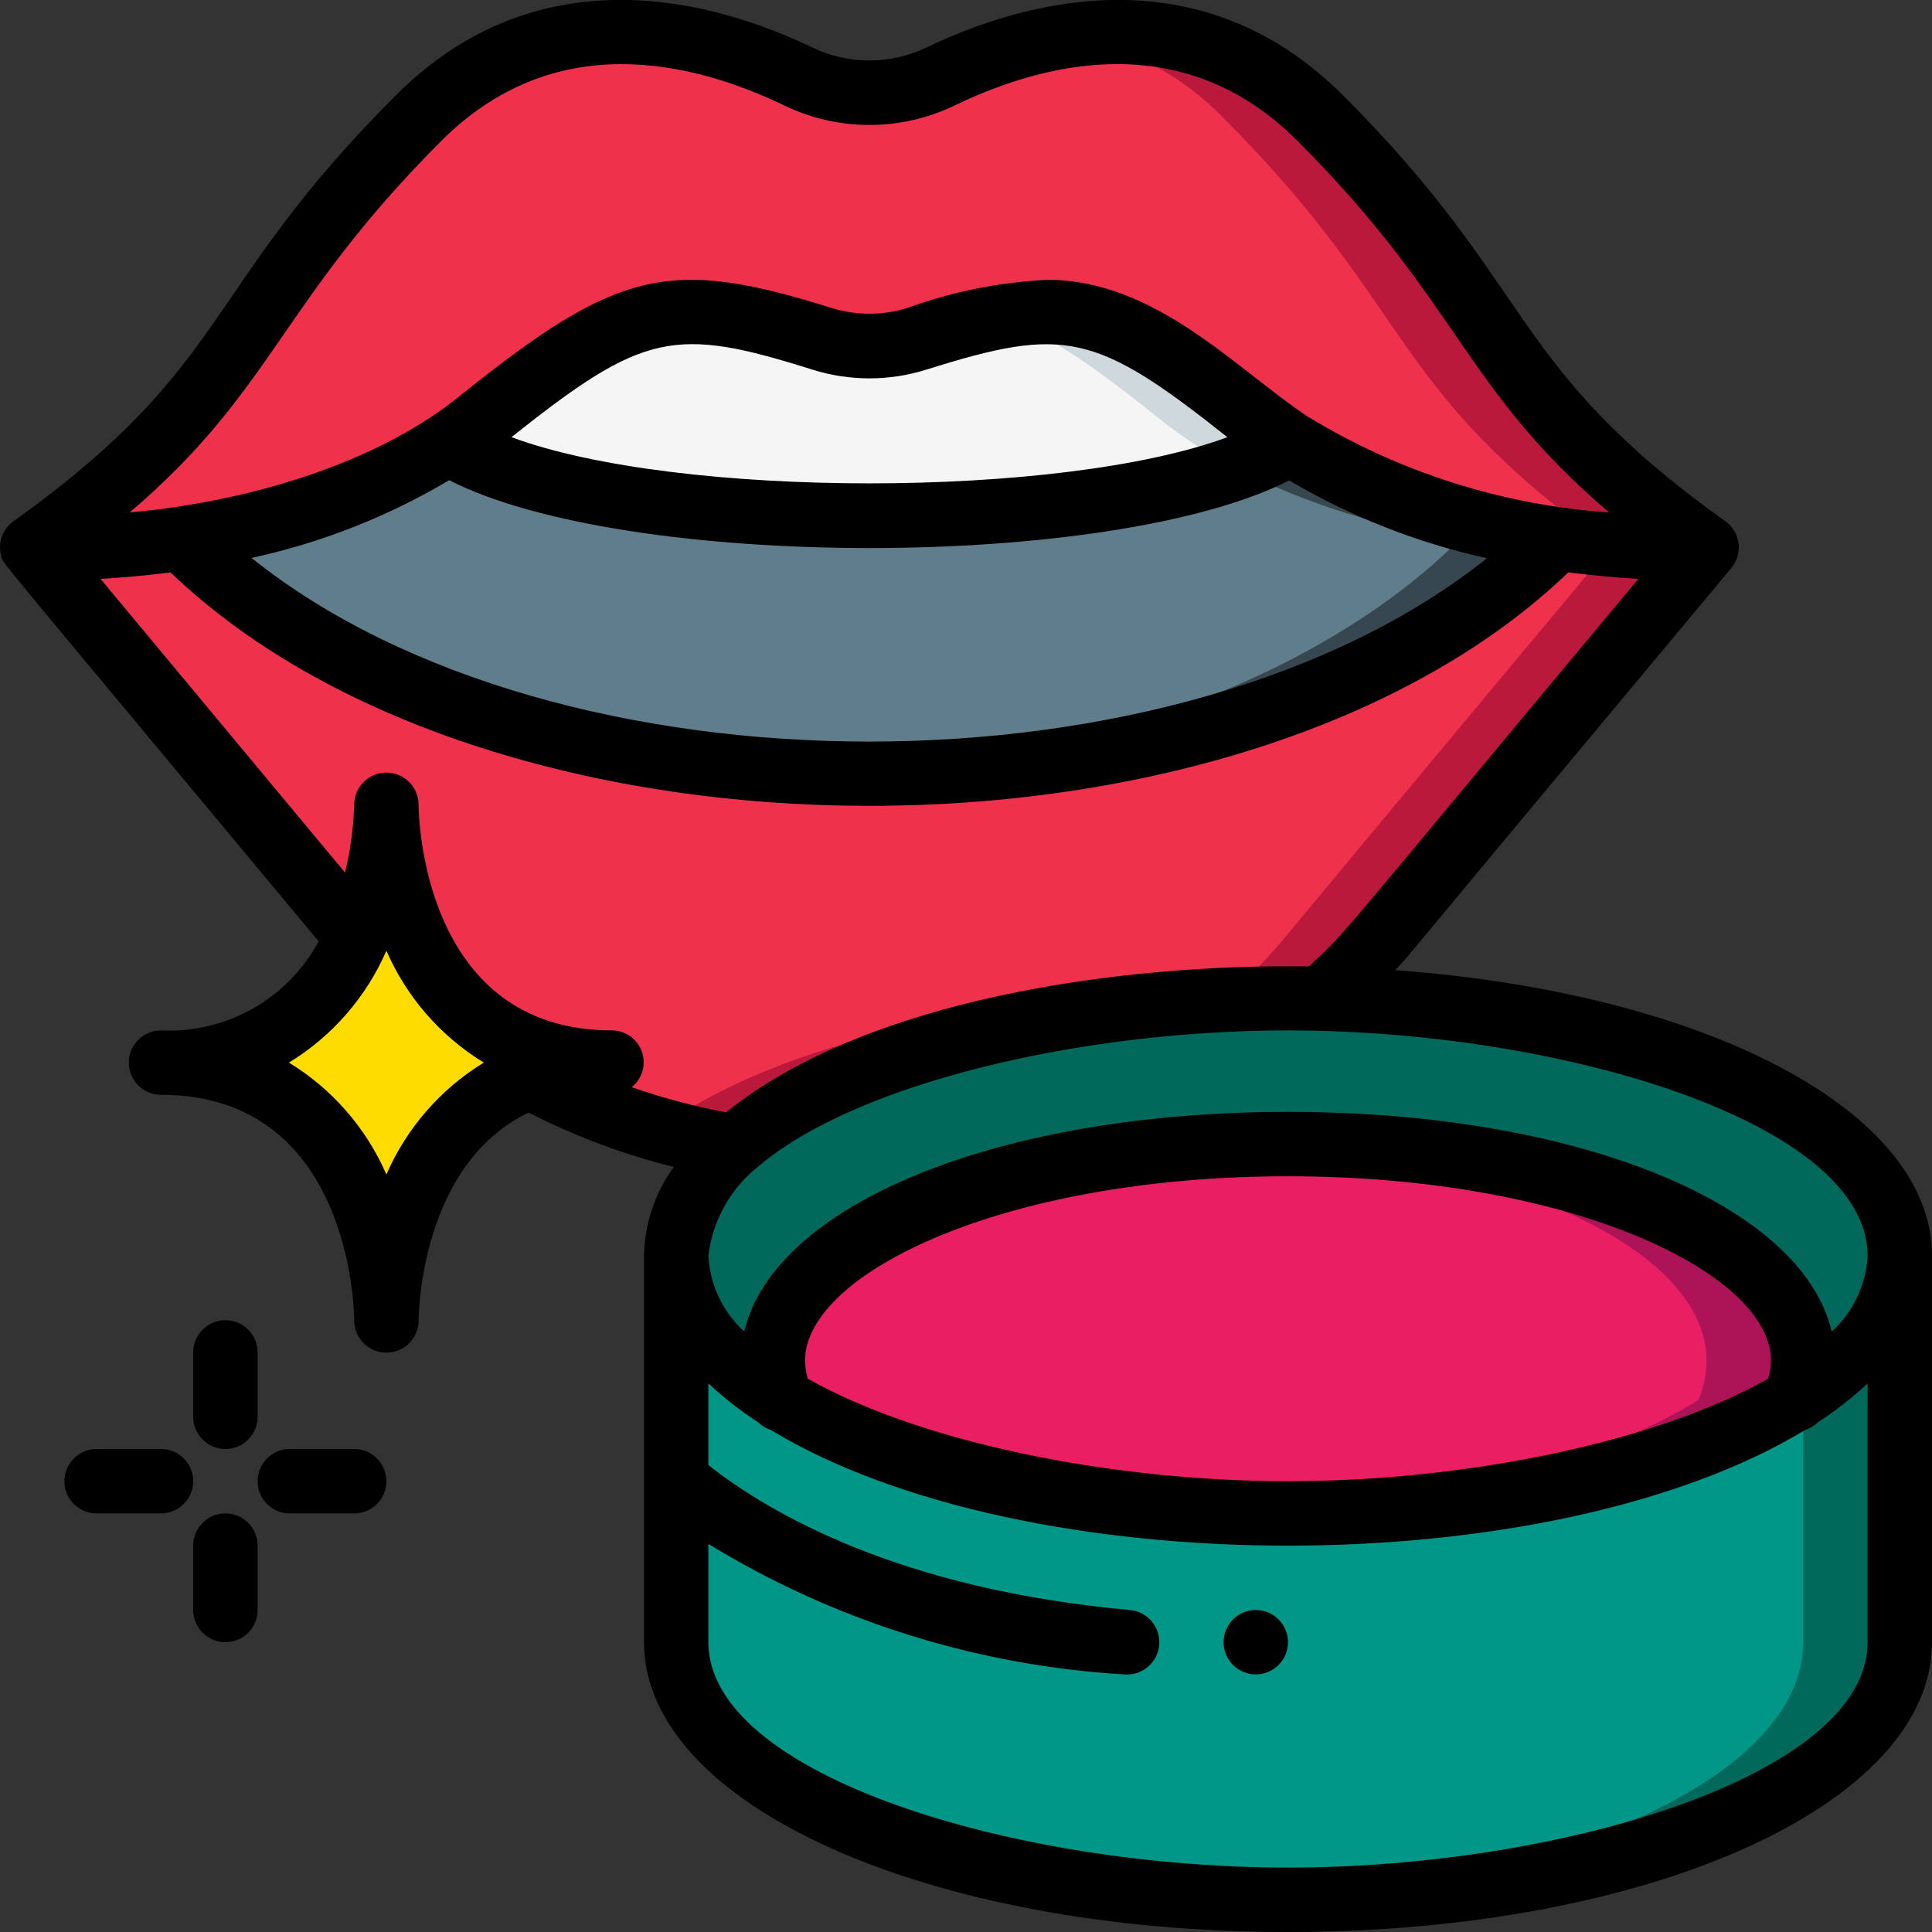 <svg height="512" viewBox="0 0 60 60" width="512" xmlns="http://www.w3.org/2000/svg"><rect x="0" y="0" width="60" height="60" fill="#333333" stroke="none"/><g id="046---Lip-Gloss" fill="none"><g id="Layer_3" transform="translate(1)"><path id="Shape" d="m52 17s-6.81 8.15-10 12c-.593.723-1.246 1.395-1.95 2.01-.35-.01-.7-.01-1.05-.01-7.62 0-14.19 1.89-17.22 4.62-2.228-.374-4.38-1.11-6.37-2.18.829-.304 1.707-.454 2.59-.44-7 0-7-8-7-8-.044 1.409-.356 2.797-.92 4.09-.03-.03-.05-.06-.08-.09l-10-12c1.555.054 3.112-.036 4.65-.27 1.93 1.97 8.33 7.27 21.35 7.27s19.42-5.3 21.35-7.27c1.538.234 3.095.324 4.65.27z" fill="#ef314c"/><path id="Shape" d="m52 17c-1.555.054-3.112-.036-4.65-.27-2.943-.384-5.769-1.394-8.29-2.96-.366-.239-.72-.496-1.06-.77-4.56-3.65-5.79-3.97-10.52-2.48-.964.3-1.996.3-2.96 0-4.73-1.49-5.96-1.17-10.52 2.48-.34.274-.694.531-1.06.77-2.52 1.568-5.347 2.577-8.29 2.96-1.538.234-3.095.324-4.65.27 7-5 6-7.33 12-13.33 4.04-4.04 8.99-2.64 11.79-1.3 1.395.68 3.025.68 4.42 0 2.8-1.34 7.75-2.74 11.79 1.3 6 6 5 8.33 12 13.33z" fill="#ef314c"/><path id="Shape" d="m40 3.67c-2.027-2.101-4.966-3.057-7.841-2.549 1.846.307 3.543 1.201 4.841 2.549 6 6 5.028 8.336 12.014 13.33h-.014s-6.81 8.15-10 12c-.593.723-1.246 1.395-1.95 2.01-.35-.01-.7-.01-1.05-.01-7.1 0-13.28 1.641-16.544 4.071.765.223 1.54.407 2.324.549 3.03-2.73 9.6-4.62 17.22-4.62.35 0 .7 0 1.05.01.704-.615 1.357-1.287 1.95-2.01 3.19-3.85 10-12 10-12-7-5-6-7.33-12-13.33z" fill="#bb193b"/><path id="Shape" d="m39.06 13.77c-.568.329-1.168.601-1.79.81-2.03.72-5.49 1.42-11.27 1.42-8.04 0-11.59-1.35-13.06-2.23.366-.239.72-.496 1.06-.77 4.56-3.65 5.79-3.97 10.52-2.48.964.3 1.996.3 2.96 0 .801-.259 1.616-.476 2.44-.65.13-.03.27-.05.4-.07 2.65-.43 4.19.41 7.68 3.2.34.274.694.531 1.06.77z" fill="#f5f5f5"/><path id="Shape" d="m39.06 13.77c-.568.329-1.168.601-1.79.81-.72-.52-1.54-.98-2.27-1.58-2.22-1.78-3.65-2.76-5.08-3.13.13-.03.27-.05.4-.07 2.65-.43 4.19.41 7.68 3.2.34.274.694.531 1.06.77z" fill="#cfd8dc"/><path id="Shape" d="m47.35 16.73c-1.93 1.97-8.33 7.27-21.35 7.27s-19.42-5.3-21.35-7.27c2.943-.383 5.77-1.392 8.29-2.96 1.47.88 5.02 2.23 13.06 2.23s11.59-1.35 13.06-2.23c2.521 1.566 5.347 2.576 8.29 2.96z" fill="#607d8b"/><path id="Shape" d="m39.06 13.77c-.533.309-1.095.567-1.677.771 2.184 1.112 4.539 1.852 6.967 2.189-1.85 1.892-7.85 6.841-19.85 7.232.5.016.984.038 1.5.038 13.02 0 19.42-5.3 21.35-7.27-2.943-.384-5.769-1.394-8.29-2.96z" fill="#37474f"/><path id="Shape" d="m58 39c0 1.66-1.2 3.2-3.25 4.47.161-.383.246-.794.25-1.21 0-3.72-7.16-6.73-16-6.73s-16 3.01-16 6.73c.004.416.089.827.25 1.21-2.05-1.27-3.25-2.81-3.25-4.47.078-1.331.727-2.563 1.78-3.38 3.03-2.73 9.6-4.62 17.22-4.62.35 0 .7 0 1.05.01 10 .23 17.95 3.72 17.95 7.99z" fill="#00695c"/><path id="Shape" d="m55 42.26c-.004.416-.089.827-.25 1.21-.006 0-.01.004-.01.01-3.41 2.12-9.19 3.52-15.74 3.52s-12.33-1.4-15.74-3.52c0-.003-.001-.005-.003-.007-.002-.002-.004-.003-.007-.003-.161-.383-.246-.794-.25-1.21 0-3.72 7.16-6.73 16-6.73s16 3.01 16 6.73z" fill="#e91e63"/><path id="Shape" d="m39 35.53c-.506 0-1.006.012-1.5.032 8.135.318 14.5 3.191 14.5 6.7-.004.416-.089.827-.25 1.21-.006 0-.01.004-.01.01-3.145 1.956-8.317 3.284-14.24 3.48.5.017.992.04 1.5.04 6.55 0 12.33-1.4 15.74-3.52 0-.006.004-.01.01-.01.161-.384.246-.796.25-1.212 0-3.72-7.16-6.73-16-6.73z" fill="#ad1457"/><path id="Shape" d="m58 39v12c0 4.42-8.51 8-19 8s-19-3.58-19-8v-12c0 1.66 1.2 3.2 3.25 4.47.006 0 .01.004.01.01 3.41 2.12 9.19 3.52 15.74 3.52s12.33-1.4 15.74-3.52c0-.006.004-.01.01-.01 2.05-1.27 3.25-2.81 3.25-4.47z" fill="#009688"/><path id="Shape" d="m55 43.3v7.7c0 4.207-7.713 7.645-17.5 7.968.5.016.994.032 1.5.032 10.49 0 19-3.58 19-8v-12c0 1.589-1.108 3.065-3 4.3z" fill="#00695c"/><path id="Shape" d="m18 33c-.883-.014-1.761.136-2.59.44-4.41 1.68-4.41 7.56-4.41 7.56s0-8-7-8c2.653.127 5.095-1.443 6.08-3.91.564-1.293.876-2.681.92-4.09 0 0 0 8 7 8z" fill="#ffdc00"/></g><g id="Layer_2" fill="#000" transform="translate(0 -1)"><path id="Shape" d="m43.33 31.13c1-1.126-1.958 2.357 10.438-12.489.178-.214.259-.492.224-.768-.035-.276-.184-.525-.411-.686-6.79-4.851-5.827-7.187-11.874-13.227-4.525-4.526-10.041-2.875-12.926-1.488-1.125.542-2.436.542-3.561 0-2.887-1.388-8.402-3.039-12.927 1.488-6.078 6.075-5.044 8.347-11.874 13.227-.344.246-.497.682-.38 1.089.073.257-.5-.485 9.857 11.959-.963 1.788-2.868 2.864-4.896 2.765-.552 0-1 .448-1 1s.448 1 1 1c5.9 0 6 6.716 6 7v.015c.004.552.455.997 1.008.993.552-.004.997-.455.993-1.008 0-.236.075-4.841 3.413-6.448 1.435.732 2.949 1.299 4.512 1.689-.586.802-.909 1.766-.925 2.759v12c0 5.047 8.785 9 20 9s20-3.953 20-9v-12c0-4.534-7.1-8.175-16.67-8.87zm14.67 8.87c-.046.901-.447 1.746-1.114 2.353-.929-3.947-7.873-6.823-16.886-6.823s-15.957 2.876-16.886 6.823c-.667-.607-1.068-1.452-1.114-2.353.131-1.108.701-2.117 1.583-2.8 3.048-2.569 10.006-4.2 16.417-4.2 8.514 0 18 2.875 18 7zm-18 7c-5.515 0-11.422-1.211-14.911-3.183-.055-.181-.085-.368-.089-.557 0-2.71 6.16-5.73 15-5.73s15 3.02 15 5.73c-.004.189-.034.376-.089.557-3.489 1.972-9.396 3.183-14.911 3.183zm-26.293-41.626c3.47-3.47 7.7-2.515 10.647-1.1 1.672.809 3.621.809 5.293 0 2.942-1.414 7.176-2.374 10.646 1.1 5.063 5.064 5.111 7.641 9.678 11.539-3.313-.226-6.523-1.247-9.358-2.976-2.231-1.481-4.724-4.247-8.086-4.247-1.485.073-2.951.367-4.349.874-.767.239-1.589.239-2.356 0-5.015-1.577-6.622-1.206-11.459 2.665-2.685 2.221-6.823 3.377-10.333 3.684 4.494-3.836 4.658-6.52 9.677-11.539zm.242 10.539c5.5 2.806 20.564 2.811 26.087.008 1.908 1.123 3.98 1.938 6.142 2.415-9.47 7.582-28.871 7.606-38.367-.009 2.163-.468 4.236-1.283 6.138-2.414zm1.934-1.336c4.105-3.264 5.062-3.449 9.34-2.1 1.157.365 2.397.365 3.554 0 4.281-1.346 5.238-1.158 9.34 2.1-5.15 1.911-17.075 1.914-22.234 0zm-12.762 4.4c.625-.032 1.366-.1 2.176-.2 10.076 9.662 33.325 9.67 43.408 0 .815.1 1.548.166 2.176.2-9.5 11.381-9.042 10.95-10.234 12.035-5.861-.08-13.715 1-18.1 4.534-.994-.189-1.974-.451-2.93-.782.329-.262.456-.704.317-1.101-.139-.397-.514-.663-.934-.663-5.9 0-6-6.716-6-7v-.013c-.004-.552-.454-.997-1.006-.994s-.997.454-.994 1.006c-.021.708-.116 1.412-.285 2.1zm8.879 18.497c-.628-1.442-1.684-2.655-3.026-3.474 1.342-.819 2.398-2.032 3.026-3.474.628 1.442 1.684 2.655 3.026 3.474-1.342.819-2.398 2.032-3.026 3.474zm28 21.526c-8.514 0-18-2.875-18-7v-3.052c3.906 2.39 8.339 3.781 12.91 4.052.552.05 1.04-.358 1.09-.91.05-.552-.358-1.04-.91-1.09-7.117-.641-11.16-2.982-13.09-4.5v-2.536c.48.448.998.853 1.549 1.209.111.11.246.192.395.239 7.905 4.785 24.2 4.787 32.112 0 .151-.047.288-.129.4-.239.549-.357 1.066-.761 1.544-1.209v8.036c0 4.125-9.486 7-18 7z"/><circle id="Oval" cx="39" cy="52" r="1"/><path id="Shape" d="m7 42c-.552 0-1 .448-1 1v2c0 .552.448 1 1 1s1-.448 1-1v-2c0-.552-.448-1-1-1z"/><path id="Shape" d="m6 51c0 .552.448 1 1 1s1-.448 1-1v-2c0-.552-.448-1-1-1s-1 .448-1 1z"/><path id="Shape" d="m9 48h2c.552 0 1-.448 1-1s-.448-1-1-1h-2c-.552 0-1 .448-1 1s.448 1 1 1z"/><path id="Shape" d="m5 46h-2c-.552 0-1 .448-1 1s.448 1 1 1h2c.552 0 1-.448 1-1s-.448-1-1-1z"/></g></g></svg>